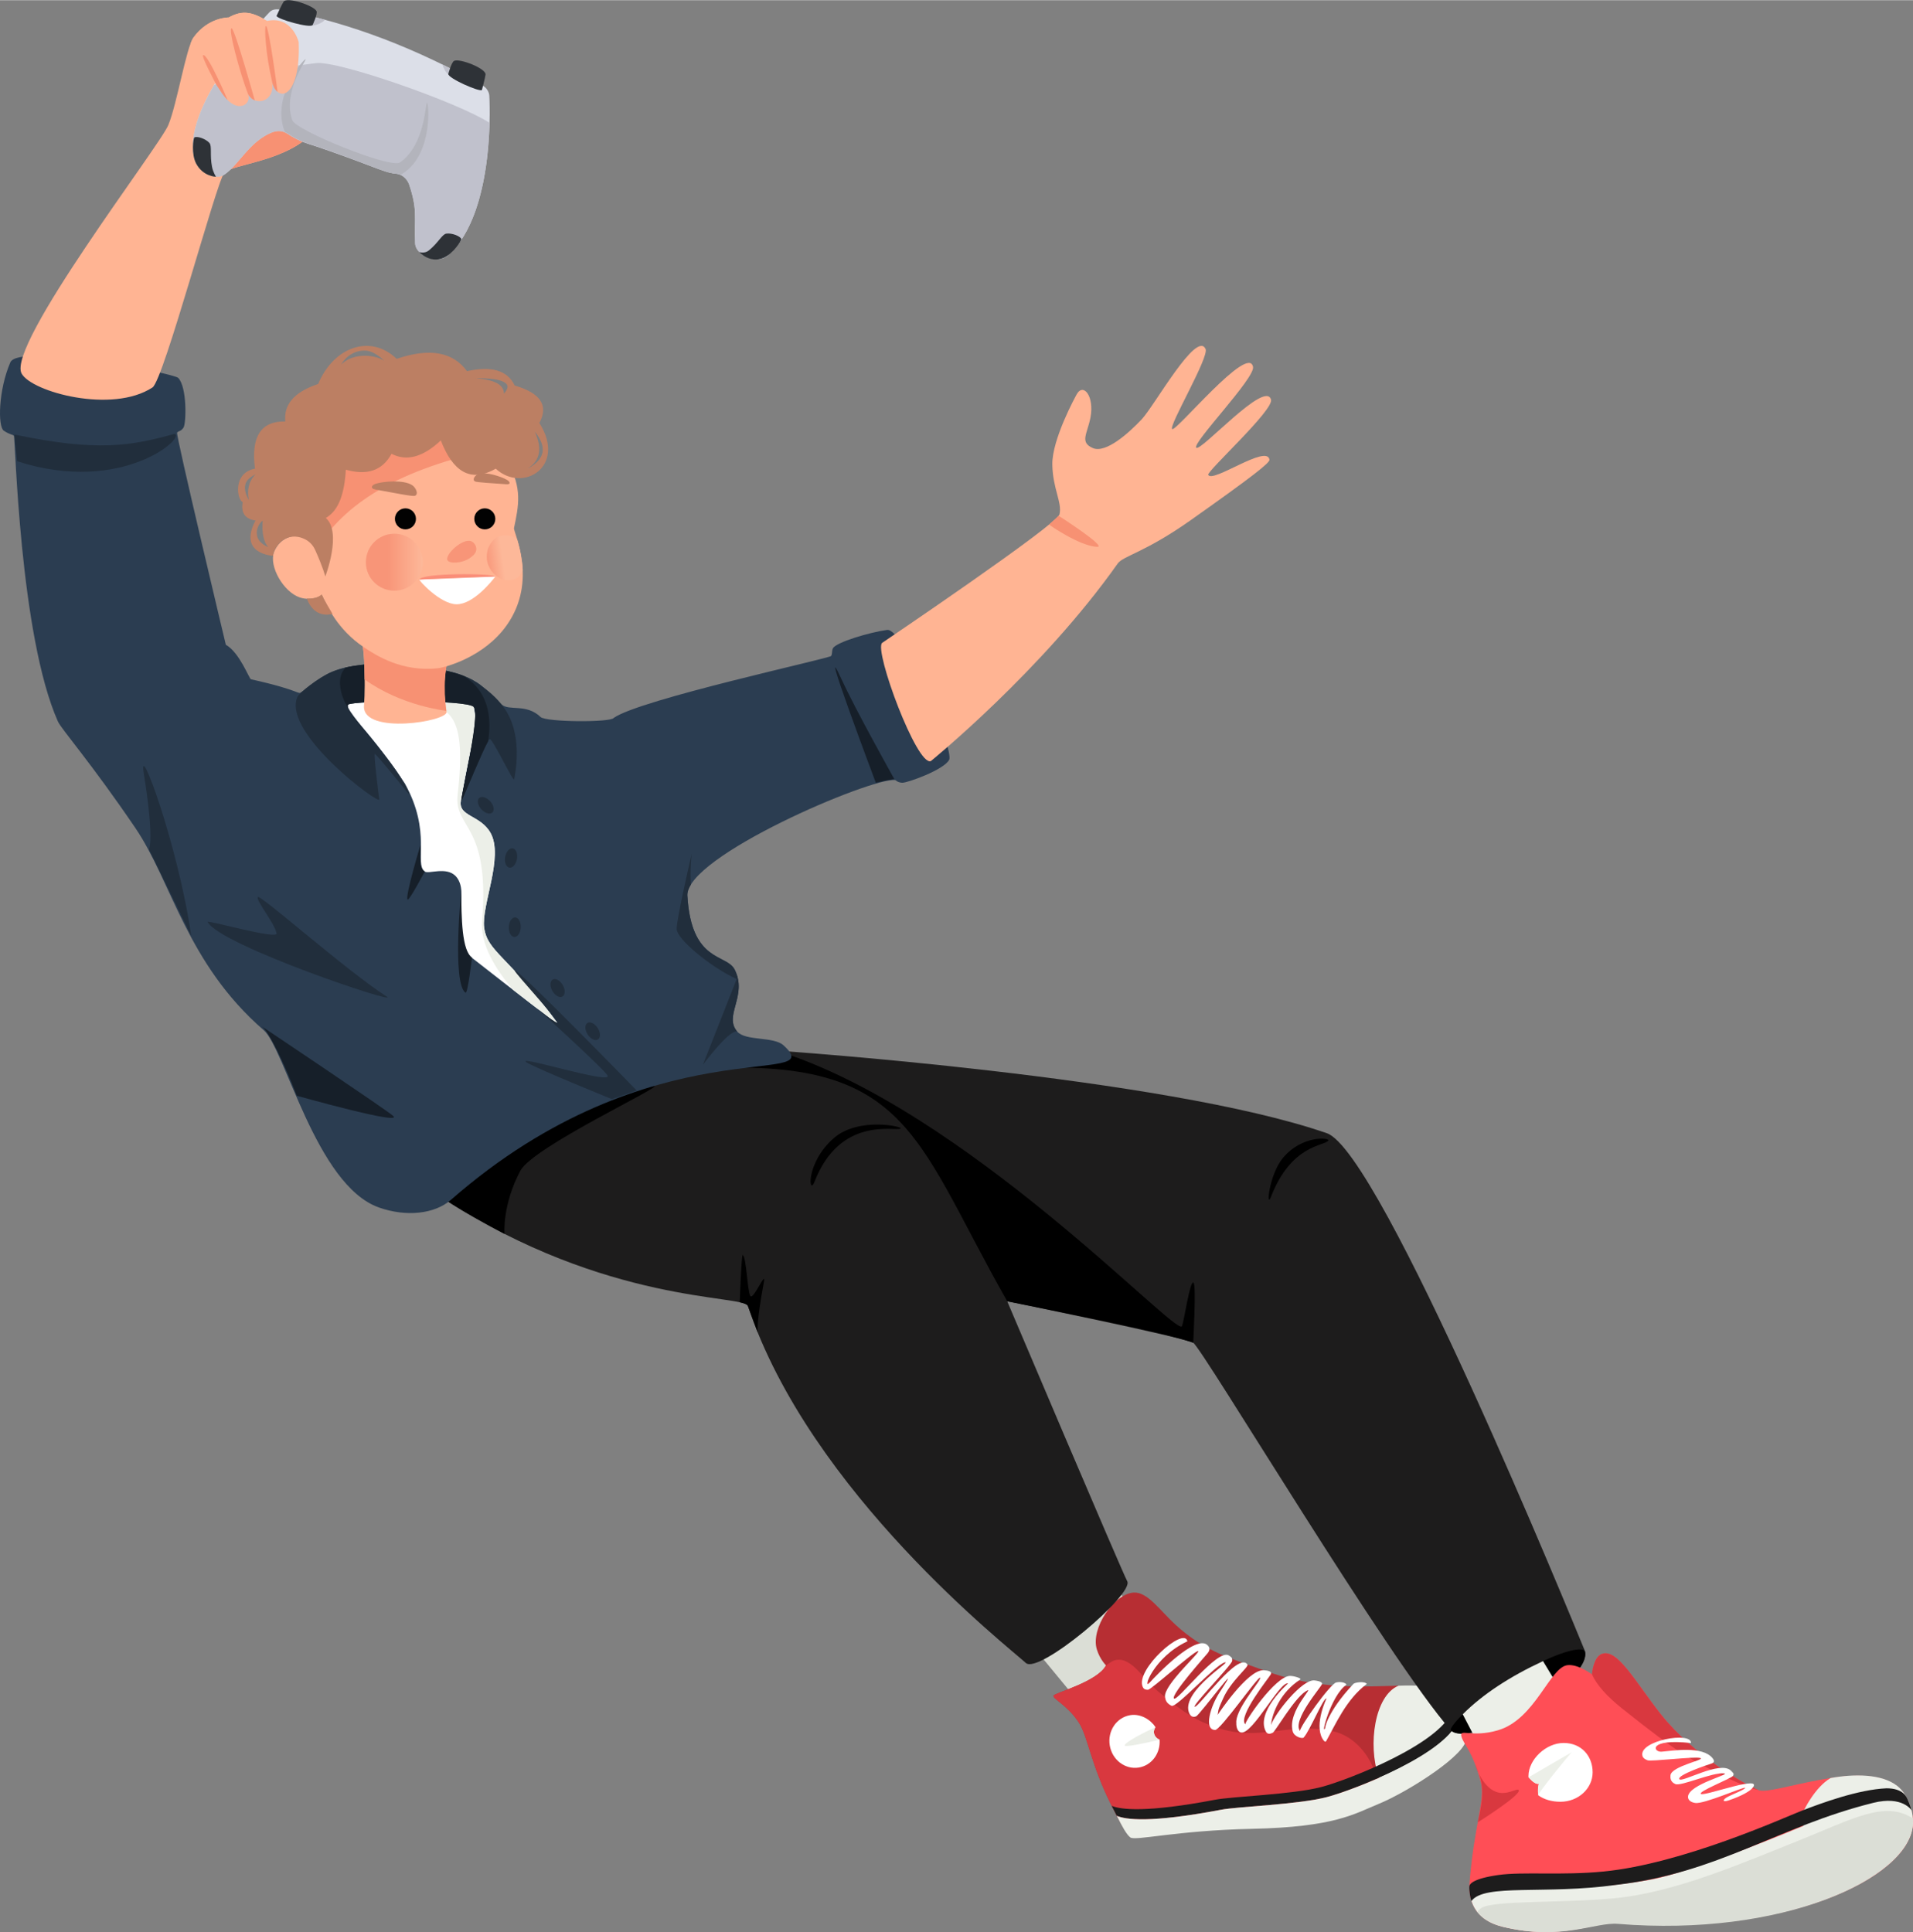 <svg enable-background="new 0 0 1179.455 1191.226" height="1192" viewBox="0 0 1179.455 1191.226" width="1180" xmlns="http://www.w3.org/2000/svg" xmlns:xlink="http://www.w3.org/1999/xlink"><rect x="0" y="0" width="1179.455" height="1191.226" fill="#808080" stroke="none"/><linearGradient id="a" gradientUnits="userSpaceOnUse" x1="225.569" x2="260.698" y1="346.539" y2="346.539"><stop offset=".382" stop-color="#f89578"/><stop offset=".994" stop-color="#fdb899"/></linearGradient><linearGradient id="b" gradientTransform="matrix(-.912 .119 -.133 -.971 17428.213 -220.587)" gradientUnits="userSpaceOnUse" x1="18519.065" x2="18542.109" y1="1681.723" y2="1681.723"><stop offset=".197" stop-color="#fdb899"/><stop offset=".724" stop-color="#f89578"/></linearGradient><path d="m640.881 1019.991 26.634 32.273c16.201-12.766 32.402-25.533 48.603-38.299l-28.384-35.189z" fill="#dbded6"/><path d="m649.609 1045.334c-1.131 1.764 8.278 5.697 15.334 16.313 5.89 8.862 7.245 25.279 20.228 51.222 5.355 10.7 9.083 16.922 12.071 19.249 2.988 2.328 28.233-4.236 75.039-5.22 50.755-1.067 62.758-9.114 77.558-15.177 18.444-7.557 55.635-31.047 53.868-40.388-1.455-7.69-8.029-22.285-17.167-28.479-14.471-9.809-56.297 5.506-105.776-12.527-20.21-7.366-37.364-11.503-56.046-28.67-9.657-8.874-17.212-20.285-25.693-19.816-12.219.676-26.733 22.166-22.765 35.074 1.917 6.237 5.648 9.823 5.648 9.823-5.155 10.009-31.168 16.832-32.299 18.596z" fill="#b72e33"/><path d="m846.648 1089.935s-7.063-19.359-26.249-22.894c-27.661-5.096-43.756 6.816-69.735-1.784-12.852-4.255-20.22-8.842-36.043-21.947-9.679-8.017-16.714-21.456-26.255-19.944-2.491.395-3.536 1.495-6.457 3.37-5.156 10.01-31.168 16.833-32.299 18.596-1.131 1.764 8.278 5.697 15.334 16.313 5.89 8.862 7.245 25.279 20.228 51.222 5.355 10.7 9.083 16.922 12.071 19.249 2.988 2.328 28.233-4.236 75.039-5.22 50.754-1.067 62.758-9.114 77.558-15.177.747-4.154-3.192-21.784-3.192-21.784z" fill="#d9383f"/><path d="m903.708 1071.333c-1.455-7.69-7.861-22.38-16.906-28.709-4.946-3.461-13.546-3.734-24.539-3.346-14.763 6.032-18.986 36.609-12.329 55.725 1.262 3.623 3.666 8.727 8.44 12.768 19.413-9.807 46.858-28.383 45.334-36.438z" fill="#ecefe8"/><path d="m752.741 1115.765c10.603-2.02 47.693-3.199 65.385-7.826 16.409-4.292 76.287-27.479 81.344-48.769-1.147-2.474-2.453-4.798-3.416-6.22-5.085 21.286-65.002 44.506-81.407 48.797-17.692 4.627-54.782 5.806-65.385 7.826-42.82 8.156-58.29 6.066-63.839 3.796 1.111 2.212 2.168 4.299 3.146 6.125 5.231 2.323 20.403 4.608 64.172-3.729z" fill="#1d1c1c"/><path d="m903.83 1071.501c-.601-3.178-2.171-7.877-4.352-12.316 0 .001-.046.198-.046.198-5.056 21.291-64.895 44.264-81.305 48.556-17.692 4.627-54.782 5.807-65.385 7.826-43.774 8.338-58.943 6.052-64.172 3.728 3.32 6.694 5.998 11.527 8.313 13.33 2.988 2.328 28.435-4.319 75.241-5.303 50.755-1.067 63.012-9.275 77.811-15.339 18.444-7.555 55.662-31.339 53.895-40.68z" fill="#ecefe8"/><path d="m711.414 1067.762c0-1.094.373-2.108 1.005-2.943-3.049-4.638-9.165-8.428-15.558-7.386-8.438 1.375-14.099 9.721-12.646 18.641s9.471 15.036 17.909 13.661c7.976-1.299 13.463-8.828 12.812-17.183-2.063-.766-3.522-2.62-3.522-4.79z" fill="#fff"/><path d="m711.414 1067.762c0-.923.543-2.193 1.005-2.943-6.458 2.986-19.209 9.427-18.974 11.305.164 1.309 13.544-1.641 21.492-3.572-1.986-.798-3.523-2.672-3.523-4.79z" fill="#ebeee7"/><path d="m834.404 1038.214c-16.558 17.62-17.896 28.252-17.264 27.018-3.158 6.172 3.253-19.588 12.774-26.394.911-.651-2.256-2.446-6.086-1.567-3.655.839-22.604 27.323-22.32 29.999-5.031-6.796 13.283-27.349 13.579-29.056.3-1.727-4.353-2.154-4.353-2.154-7.664-1.417-24.941 20.724-27.09 27.467.716-7.47 5.847-20.203 18.032-28.073 1.065-.688-3.815-2.237-6.317-2.216-9.069.076-28.561 28.875-27.504 29.916-5.074-4.709 14.656-28.934 15.714-30.974.878-1.694-1.824-2.317-4.476-2.459-9.918-.498-28.336 27.538-28.336 27.538.547-4.223.725-4.117 3.327-10.045 4.777-10.886 16.012-19.531 15.047-20.994-5.485-8.319-29.584 25.814-32.399 26.052s22.803-25.83 22.955-28.303c.035-1.556.125-1.955-2.038-3.353-7.09-4.579-32.005 29.026-33.86 26.527s19.831-26.703 20.798-27.934 1.957-3.038-.169-5.004c-7.17-6.629-31.023 18.052-35.661 23.228s2.213-15.681 23.335-25.531c-1.855-9.577-32.442 17.6-27.527 28.137.66 1.416 1.652 1.752 3.191 1.768 1.964.02 27.47-23.133 30.783-23.863s-21.496 20.909-20.246 28.374c.349 2.085.952 3.782 3.979 5.336 3.028 1.553 26.759-24.963 32.701-26.684s-26.313 17.177-22.046 30.519c.738 2.306 2.191 3.653 4.541 2.689 2.349-.964 30.986-39.829 14.543-14.895-5.755 8.726-10.009 23.133-2.829 23.284 3.401.076 26.47-33.202 27.758-32.252.177.131-.181.884-.297 1.139-1.463 3.225-15.265 19.318-14.391 26.866-.12 1.699.402 5.547 3.16 5.824 7.146.719 24.063-32.104 28.72-30.214 0 0-19.982 17.483-13.723 29.511 1.082 2.08 2.766 1.534 4.294.864s12.977-20.812 20.194-25.452c7.218-4.639-11.482 11.784-7.853 24.655.962 3.411 5.976 4.579 6.722 3.744 4.033-4.517 12.078-24.537 14.081-24.123 0 0-7.608 15.687-2.581 24.683 1.035 1.851 1.944 2.396 2.374 1.638 5.635-9.935 12.286-25.736 25.055-35.243-1.014-1.753-7.217-1.135-8.291.007z" fill="#fff"/><path d="m274.052 739.363c100.008 64.82 184.737 58.801 187.052 65.746 38.429 115.287 161.497 210.957 171.346 220.127 7.94 7.393 67.04-42.357 62.526-50.424-3.075-5.496-73.976-172.57-73.976-172.57s109.1 22.318 114.659 25.557c5.56 3.239 121.017 196.214 158.813 238.905 10.892 12.303 90.014-31.178 82.414-49.541s-125.473-306.969-158.809-318.544c-100.523-34.903-339.379-50.93-339.379-50.93-95.03 6.232-217.856 83.112-204.646 91.674z" fill="#1d1c1c"/><path d="m311.069 760.696s-1.539-17.686 9.746-38.927c7.871-14.816 88.952-52.476 82.426-52.276-27.133.83-134.026 54.602-130.171 68.326.587 3.142 37.999 22.877 37.999 22.877z"/><path d="m478.698 647.689c116.676 36.114 246.885 177.028 250.02 169.921 1.377-3.122 4.903-28.424 7.119-26.852 1.83 1.298-.178 37.041-.178 37.041-19.114-6.563-69.178-16.295-114.659-25.557-59.739-105.171-60.251-154.552-205.449-142.228 10.177-2.122 19.654-8.25 63.147-12.325z"/><path d="m977.188 1018.061c2.093 8.766-12.791 23.491-35.785 36.063-25.888 14.154-42.057 17.4-46.931 12.58-1.451-1.435 13.591-18.666 36.736-31.996 35.576-20.491 45.509-18.617 45.98-16.647z"/><path d="m456.085 802.856s1.043-29.645 1.856-29.114c2.3 1.503 2.824 22.099 4.665 25.169s9.945-16.82 8.349-8.349c-4.567 24.239-3.881 30.652-3.881 30.652s-5.387-14.694-5.971-16.104c-.583-1.411-5.018-2.254-5.018-2.254z"/><path d="m502.215 728.483c15.674-40.287 49.035-31.059 52.929-32.691 2.611-1.095-25.781-7.58-41.182 5.944-17.408 15.284-15.35 36.008-11.747 26.747z"/><path d="m783.654 737.744c12.54-32.165 32.551-31.097 35.278-34.526 1.457-1.831-16.118-3.731-28.049 10.77-8.497 10.327-10.455 32.032-7.229 23.756z"/><path d="m2.361 265.466c3.834 2.56 5.282 2.198 6.187 3.103s3.452 122.998 27.177 176.215c2.056 4.612 20.553 25.593 47.714 65.611 22.572 33.257 31.622 83.5 79.144 124.675 13.127 11.374 32.182 95.614 71.084 109.36 16.822 5.943 34.371 3.999 44.335-4.72 124.355-108.81 234.669-68.195 205.085-95.272-6.156-5.635-23.401-2.503-28.582-8.524-8.486-9.863 6.543-22.014-1.504-38.109-5.014-10.029-26.813-4.08-29.205-45.663-1.382-24.036 113.186-72.874 128.108-71.27.53.057 1.26 1.47 4.337 1.651s25.892-8.021 28.969-14.175-27.641-81.5-38.32-80.052c-10.68 1.448-31.381 7.578-33.331 11.322-.781 1.5-.316 3.189-1.086 4.706-.77 1.518-118.01 26.805-134.103 38.234-1.587 2.812-41.708 2.663-45.094-.585-8.869-8.507-19.381-3.466-24.074-7.783-15.404-14.173-11.521-12.226-24.314-17.969s-59.131-7.915-71.62-4.838c-12.49 3.077-15.374 6.563-27.151 15.023-2.943 2.114.999-.477-31.396-7.687-1.109-.247-6.99-16.527-15.485-21.274 0 0-30.964-129.594-30.055-130.803s2.333-.609 3.976-3.142c1.643-2.534 2.299-24.677-3.245-30.59-2.715-2.896-98.287-21.721-103.536-9.593-7.354 16.99-7.849 39.588-4.015 42.149z" fill="#2b3d51"/><path d="m249.567 482.908c16.82 30.136 5.655 49.478 12.32 54.354 2.359 1.725 13.389-3.268 19.16 2.928 2.708 2.907 3.308 7.1 3.373 8.956.332 9.578-1.995 34.653 6.567 41.326 23.92 18.642 54.496 42.692 52.525 39.994-30.453-41.676-42.933-43.511-45.013-58.592-1.866-13.529 12.272-43.588 3.916-58.453-6.222-11.069-19.96-10.04-18.271-19.701 7.527-43.058 10.678-44.451 7.921-57.984-1.069-5.247-76.214-4.495-77.463-1.41-2.249 5.554 7.466 7.912 34.965 48.582z" fill="#fff"/><path d="m343.512 630.466c-30.453-41.676-42.932-43.511-45.012-58.592-1.866-13.529 12.272-43.588 3.916-58.453-6.222-11.069-19.96-10.04-18.271-19.701 7.527-43.058 10.678-44.451 7.921-57.984-.455-2.232-14.312-3.378-30.184-3.721 13.894 6.439 26.197 6.105 20.278 57.814-2.413 21.081 20.135 17.705 15.043 77.715-1.243 14.652 8.505 30.218 19.244 42.783 15.649 12.171 28.358 21.908 27.065 20.139z" fill="#ecefe8"/><path d="m204.583 414.185c-8.451 3.526-20.266 12.968-21.358 15.7-8.906 22.289 51.08 66.706 50.604 62.898s-3.562-27.899-2.748-28.031c.814-.131 21.467 25.356 21.467 25.356-5.379-17.535-41.733-53.259-37.946-55.783 3.787-2.525 72.751-3.24 77.463 1.41 4.712 4.649-10.056 63.656-7.28 57.539 2.777-6.117 15.361-36.765 17.085-37.632s14.714 27.112 15.153 24.661 6.059-27.846-6.768-44.656c-1.559-2.043-5.768-8.235-18.551-16.293-12.094-7.623-61.576-15.828-87.121-5.169z" fill="#212e3c"/><path d="m286.721 417.179c-.285-.188-.585-.371-.876-.557-15.676-5.815-49.482-10.571-72.661-5.151-7.493 7.298-1.361 21.164 1.589 24.944-.508-1.076-.603-1.801-.171-2.089 3.787-2.525 72.751-3.24 77.463 1.41 4.712 4.649-10.056 63.656-7.28 57.539 2.48-5.463 12.779-30.483 16.18-36.385 2.337-14.966.017-30.278-14.244-39.711z" fill="#161f29"/><path d="m8.863 267.802c51.065 10.748 71.871 7.083 98.591-.364 7.982 1.314-31.758 37.89-96.916 16.834z" fill="#212e3c"/><path d="m551.395 480.265s-23.603-42.096-32.483-61.423c-15.894-34.593 21.057 63.666 21.057 63.666 4.179-.988 7.357-1.724 11.426-2.243z" fill="#161f29"/><path d="m91.866 523.526s3.443-5.484-3.202-46.599c-3.769-23.322 21.259 44.537 29.205 99.889z" fill="#212e3c"/><path d="m158.924 553.038c-.969 2.482 10.185 15.768 11.608 22.34.903 4.172-43.272-8.525-42.49-7.009 7.426 14.389 119.645 51.914 110.385 45.994-24.884-15.908-78.572-63.712-79.503-61.325z" fill="#212e3c"/><path d="m259.234 520.842s-9.894 32.903-7.885 33.729c1.156.475 10.538-17.31 10.538-17.31-3.007-1.778-2.781-5.159-2.653-16.419z" fill="#161f29"/><path d="m284.421 548.001s-5.868 58.736 2.628 63.953c1.326.814 3.947-21.557 3.947-21.557-6.17-4.476-6.609-23.875-6.575-42.396z" fill="#161f29"/><path d="m317.493 598.594c.396 1.744 29.059 32.758 26.019 31.872-3.04-.887-12.659-9.094-12.659-9.094s42.774 38.805 43.804 41.833c1.789 5.262-55.085-12.598-50.374-8.542 3.158 2.719 52.923 22.924 52.923 22.924l15.327-5.32c-.001-.001-76.067-78.197-75.04-73.673z" fill="#212e3c"/><path d="m161.464 632.784s77.506 51.881 80.991 55.216c6.245 5.977-59.451-12.481-59.451-12.481-8.04-20.583-17.327-39.712-21.54-42.735z" fill="#161f29"/><g fill="#212e3c"><path d="m454.196 603.557-20.814 52.836s16.3-21.958 21.123-20.477c-8.486-9.863 6.543-22.014-1.504-38.109-5.014-10.029-26.813-4.08-29.205-45.663-.121-2.1.661-4.393 2.167-6.822-.659-9.282.481-18.972.481-18.972s-9.251 39.849-9.251 46.253 21.348 23.838 37.003 30.954z"/><ellipse cx="299.225" cy="496.46" rx="3.68" ry="6.032" transform="matrix(.742 -.671 .671 .742 -255.665 328.814)"/><ellipse cx="314.907" cy="528.864" rx="6.032" ry="3.68" transform="matrix(.174 -.985 .985 .174 -260.636 747.07)"/><ellipse cx="343.782" cy="609.114" rx="3.68" ry="6.032" transform="matrix(.866 -.5 .5 .866 -258.499 253.497)"/><ellipse cx="365.287" cy="635.988" rx="3.68" ry="6.032" transform="matrix(.841 -.541 .541 .841 -285.872 298.485)"/><ellipse cx="317.482" cy="571.874" rx="6.032" ry="3.68" transform="matrix(.046 -.999 .999 .046 -268.524 862.443)"/></g><path d="m901.85 1056.886 18.175 35.012c18.02-10.037 36.04-20.073 54.06-30.11l-22.749-37.686c-20.355 9.496-37.063 20.346-49.486 32.784z" fill="#ecefe8"/><path d="m901.036 1070.567c1.411 5.228 6.627 8.259 12.017 28.462 2.761 10.351-4.306 27.176-6.947 61.032-.364 4.668-1.706 22.5 20.44 27.862 36.459 8.827 57.661-3.509 71.877-2.343 100.781 8.269 177.785-27.016 180.904-59.987.675-7.137-2.42-18.677-9.53-24.271-22.078-17.373-77.001 5.939-85.552 2.331s-39.979-21.213-60.192-46.684c-15.728-19.819-26.875-41.082-36.549-37.236-5.254 2.089-5.944 12.588-5.944 12.588s-8.477-6.488-15.152-5.711c-10.919 1.27-19.814 33.335-42.771 40.12-16.282 4.812-24.013-1.39-22.601 3.837z" fill="#ff4e56"/><path d="m1179.325 1125.593c.838-7.358-2.402-18.892-9.512-24.487-9.652-7.595-26.7-7.518-41.168-4.894-4.864 2.886-8.931 7.778-11.763 11.945-1.997 2.938-3.478 5.568-4.449 7.614-2.711 1.939-.568 9.941-.568 9.941s-67.866 28.535-94.58 33.231c-69.711 12.254-114.924-2.824-110.114 12.837 2.002 6.516 7.174 13.188 19.374 16.142 36.459 8.827 57.661-3.509 71.877-2.343 100.781 8.27 177.156-27.082 180.903-59.986z" fill="#ecefe8"/><path d="m1179.325 1125.593c.129-1.362.187-2.898.04-4.509-17.464-11.295-37.048.378-71.193 14.002-32.987 13.161-75.317 31.665-112.473 35.219-32.663 3.124-76.402 1.136-82.651 6.249-.92.753-1.732 1.433-2.394 2.026 3.031 3.934 7.972 7.425 15.891 9.343 36.459 8.827 56.784-2.959 71-1.793 100.781 8.268 178.662-27.567 181.78-60.537z" fill="#dbded6"/><path d="m905.939 1162.839c.186-1.387 2.568-4.68 17.839-6.842 15.271-2.161 39.115.385 64.965-2.161 48.597-4.788 111.052-33.155 121.656-37.29 12.883-5.024 35.328-13.243 52.727-14.016 10.246 0 12.349 5.331 12.994 6.784 1.479 3.334 1.855 4.502 2.419 6.779 0 0-5.477-9.106-23.575-4.601-59.145 14.72-95.074 43.265-158.699 50.615-43.493 6.065-81.084-.96-89.017 9.887-.308.418-1.661-6.537-1.309-9.155z" fill="#1d1c1c"/><path d="m909.451 1087.7s3.886 13.607 12.918 17.019c6.702 2.531 12.979-2.625 14.005-1.064 1.857 2.826-25.274 19.869-25.274 19.869 4.178-18.322 3.525-24.032-1.649-35.824z" fill="#d9383f"/><path d="m964.049 1074.578c-10.966 0-21.67 10.284-21.67 20.319 0 .297.009.589.024.878 2.364 2.589 4.58 4.391 6.38 3.98-.593 2.293-.628 4.661-.402 7.065 3.532 2.603 8.348 4.011 13.698 4.011 10.966 0 19.855-8.135 19.855-18.171s-6.919-18.082-17.885-18.082z" fill="#fff"/><path d="m969.209 1080.266c.004 0 .014-.011.012-.014-.065-.111-26.818 15.523-26.818 15.523 2.364 2.589 4.58 4.391 6.38 3.98-.983 2.774-.402 7.065-.402 7.065-.755-.529 20.071-26.513 20.828-26.554z" fill="#ecefe8"/><path d="m1024.052 1056.969c-15.728-19.819-26.875-41.082-36.549-37.236-4.824 1.918-5.944 11.059-5.944 12.588 2.778 6.313 9.037 13.424 18.389 20.888 36.927 29.471 42.241 31.272 59.743 40.279 17.561 9.036 24.552 10.165 24.552 10.165-8.55-3.609-39.977-21.213-60.191-46.684z" fill="#d9383f"/><path d="m1065.876 1109.971c8.539-2.899 12.894-5.789 14.175-7.15 8.916-9.471-27.953 4.381-31.197 3.258s18.825-9.649 19.678-11.266c.468-1.045.681-1.276-1.377-3.216-6.741-6.358-30.382 7.829-31.787 5.279s17.89-9.015 19.322-9.413c1.431-.398 3.047-1.178 1.189-3.489-6.267-7.792-24.619-4.543-31.408-4.013-5.364.419-8.466-8.254 18.093-5.332.546-7.377-32.549-1.458-29.906 7.97.355 1.267 1.382 1.949 3.114 2.662 2.212.91 28.499-2.434 32.439-1.42s-17.62 4.981-18.266 10.641c-.181 1.581-.118 4.131 3.021 5.454 3.556 1.499 22.663-7.337 29.97-6.591 4.775.488-21.668 6.665-22.196 14.321-.132 1.915 1.477 3.427 4.385 3.906 5.413.892 30.124-10.163 30.778-9.334.682.865-8.863 4.364-11.509 6.047-2.346 1.493-2.474 3.029 1.482 1.686z" fill="#fff"/><path d="m103.782 76.986c-5.424 13.17-100.046 135.972-90.443 153.277 6.263 11.287 55.785 24.88 80.677 8.523 6.909-4.54 39.372-126.528 44.214-132.248s39.021-6.664 55.996-26.22c4.996-5.756 5.301-39.647 2.38-59.026-1.134-7.525-11.201-1.406-12.377 4.76 0 0-3.956-16.627-19.55-13.272-8.599-5.322-15.026-7.035-23.666-2.124 0 0-12.653-.245-21.733 12.388-4.56 6.345-10.074 40.773-15.498 53.942z" fill="#ffb493"/><path d="m194.225 80.318c4.996-5.756 5.301-39.647 2.38-59.026-1.134-7.525-11.201-1.406-12.377 4.76 0 0-.089-.367-.285-.972.979 17.002-41.925 23.399-51.599 48.456-4.337 11.234-1.875 25.91 5.884 33.002 4.843-5.719 39.022-6.664 55.997-26.22z" fill="#f79173"/><path d="m173.197 5.888c-2.57-.452-5.194-.508-7.173 1.638 0 0-56.861 59.259-45.619 91.768 2.297 6.641 12.3 12.165 18.071 8.114 8.646-6.068 14.328-18.531 26.894-24.918 4.988-2.535 8.481-2.468 12.178-.022 7.471 4.944 13.025 6.113 17.512 7.632 10.86 3.677 23.257 8.203 32.582 11.764 9.061 3.46 12.172 4.615 16.231 5 5.448.517 7.765 4.826 8.443 6.844 5.23 15.558 3.08 19.858 3.673 36.25.266 7.362 13.689 13.148 20.27 7.279 29.925-26.688 25.429-98.236 25.429-98.236-.069-2.474-1.884-5.079-3.677-6.064-40.699-22.822-81.336-38.914-124.814-47.049z" fill="#dcdfe8"/><path d="m301.809 75.629c-19.147-12.486-93.688-38.598-107.05-36.825-35.532 4.716-49.537 6.475-62.724 13.469-9.547 16.281-16.234 33.921-11.663 47.139 2.297 6.641 12.3 12.165 18.071 8.114 8.646-6.068 14.328-18.531 26.894-24.918 4.988-2.535 8.481-2.468 12.178-.022 7.471 4.944 13.025 6.113 17.512 7.632 10.86 3.677 23.257 8.203 32.582 11.764 9.061 3.46 12.172 4.615 16.231 5 5.448.517 7.765 4.826 8.443 6.844 5.23 15.558 3.08 19.858 3.673 36.25.266 7.362 13.689 13.148 20.27 7.279 20.845-18.59 24.988-58.947 25.583-81.726z" fill="#c0c1cc"/><path d="m263.272 63.211c-1.055-.224-1.009 26.022-16.722 36.869-5.686 3.925-64.167-19.744-66.361-26.086-6.169-17.834 9.104-37.194 8.229-37.586-.924-.414-19.112 20.392-14.088 40.808.344 1.398.796 2.768 1.337 4.11.802.305 1.596.717 2.4 1.248 7.471 4.944 13.024 6.113 17.512 7.632 10.889 3.687 23.228 8.191 32.582 11.764 9.061 3.46 12.172 4.615 16.231 5 1.003.095 1.9.32 2.7.634 1.046-.596 2.052-1.252 3.007-1.975 16.75-12.705 14.267-42.186 13.173-42.418z" fill="#b3b4bc"/><path d="m276.553 45.958c8.588 6.431 20.569 10.209 20.57 9.39.002-.963-.365-2.161-.985-3.452-7.758-4.311-15.515-8.376-23.292-12.188.592 2.411 2.235 5.147 3.707 6.25z" fill="#c0c1cc"/><path d="m176.549 6.535c-2.695.766-4.997 1.879-6.046 3.146-.522.631 11.11 5.376 21.825 5.912 2.254.113 6.277-1.501 8.021-3.504-7.851-2.118-15.778-3.972-23.8-5.554z" fill="#c0c1cc"/><path d="m297.116 55.379s2.005-7.417 2.234-9.501c.416-3.78-15.94-10.118-19.347-8.476-1.689.814-3.6 8.111-3.6 8.111-.138 2.66 19.192 11.184 20.713 9.866z" fill="#2e3237"/><path d="m170.503 9.681s3.194-6.988 4.348-8.737c2.094-3.174 18.728 2.394 20.301 5.833.78 1.705-2.41 8.541-2.41 8.541-1.593 2.135-21.91-3.651-22.239-5.637z" fill="#2e3237"/><path d="m119.805 84.685c1.525-1.07 6.967.719 9.275 3.304 1.75 1.96.183 7.38 1.655 14.831.664 3.362 2.442 6.065 2.442 6.065s-8.028-.099-12.27-8.209c-3.109-5.941-1.702-15.571-1.102-15.991z" fill="#2e3237"/><path d="m284.415 147.323c-.49-1.797-5.82-3.896-9.247-3.381-2.599.391-4.854 5.562-10.745 10.356-2.658 2.163-5.952 1.015-5.952 1.015s6.441 7.144 14.885 3.613c6.185-2.588 11.252-10.896 11.059-11.603z" fill="#2e3237"/><path d="m152.892 57.806c4.074 8.004 16.84 5.094 14.919-7.392 3.36 13.531 17.697 9.626 16.34-24.65-.604-2.162-5.079-16.08-19.473-12.983-8.599-5.322-15.026-7.035-23.666-2.124 0 0-12.653-.245-21.733 12.388-.591.822-1.199 2.125-1.82 3.784.97 1.698 1.982 3.55 3.036 5.604 4.864 9.48 9.001 14.128 17.431 26.223 8.015 11.499 17.498 5.963 14.966-.85z" fill="#ffb493"/><path d="m152.892 57.806c-4.874-12.473-12.656-41.265-10.046-40.446 1.999.627 14.222 44.367 14.222 44.367-2.025-.657-3.78-2.908-4.176-3.921z" fill="#f79173"/><path d="m167.838 50.596c-4.076-17.379-4.993-34.301-3.922-34.686 1.831-.657 7.223 40.606 7.223 40.606-2.039-1.597-2.82-3.869-3.301-5.92z" fill="#f79173"/><path d="m140.37 61.618s-12.16-28.673-15.13-27.728c-1.427.454 8.161 18.267 8.161 18.267 3.484 5.039 3.28 5.634 6.969 9.461z" fill="#f79173"/><path d="m543.854 396.295s107.9-72.858 109.386-79.293c1.707-7.39-4.195-15.726-4.426-30.711-.24-15.584 14.433-42.2 14.962-43.167 4.17-7.624 11.029 1.256 8.572 14.097-1.952 10.201-6.839 15.353 1.432 18.94 8.018 3.477 22.212-9.314 30.093-17.674 7.882-8.359 33.795-55.141 39.408-43.468 2.409 5.01-23.167 48.006-20.54 49.439s47.028-52.738 49.82-38.362c1.343 6.917-37.639 46.96-35.012 49.826s42.668-42.191 46.095-29.616c1.757 6.448-39.644 44.143-38.691 46.334 2.388 5.493 36.303-19.107 37.736-9.314.27 1.846-9.621 9.775-48.51 37.261-28.379 20.057-41.732 22.052-45.082 26.798-46.682 66.134-115.149 121.755-115.149 121.755-8.45 3.767-35.183-68.128-30.094-72.845z" fill="#ffb493"/><path d="m652.702 317.912s30.209 19.36 23.759 19.151c-10.753-.348-30.435-14.032-29.588-13.775z" fill="#f79173"/><path d="m275.345 438.78c-2.647-16.864-.946-20.012.204-31.586l-52.575-11.004c.958 1.89 1.519 8.564 1.738 16.344.443 15.737-.277 20.722-.311 22.985-.263 17.494 51.759 9.283 50.944 3.261 0 0 3.654 23.277 0 0z" fill="#ffb493"/><path d="m275.141 438.169s-27.645-2.935-50.333-19.359c-.179-11.171-.234-18.508-1.834-22.619l53.186 10.8c-3.672 13.094-1.019 31.178-1.019 31.178z" fill="#f79173"/><path d="m168.972 340.151c-3.323 9.02 5.904 24.787 15.895 28.122 7.094 2.368 13.941-.989 13.449-1.63 3.467 7.063 9.752 21.383 25.943 32.274 7.216 4.854 23.503 15.522 45.89 12.976 4.276-.486 28.335-6.741 42.284-26.502 19.563-27.714 3.954-57.342 4.483-59.911 2.853-13.857 5.298-24.453-4.076-41.163-22.823-45.646-60.787-38.149-63.421-38.1-4.634.086-48.204 1.588-62.663 35.762-10.567 24.975 8.657 55.397 5.447 52.468-8.251-7.532-19.275-3.949-23.231 5.704z" fill="#ffb493"/><path d="m275.824 345.197c-1.5-3.386 9.499-13.841 14.848-11.537 1.672.72 3.026 2.787 3.016 4.759-.013 2.684-2.549 4.505-3.723 5.348-5.002 3.593-13.056 3.879-14.141 1.43z" fill="#f89578"/><path d="m194.558 339.193c17.406-28.167 49.468-50.204 113.713-63.179-1.279.258-16.639-39.906-70.571-30.285-32.787 6.772-54.147 26.374-54.147 53.277 0 21.204 11.005 40.187 11.005 40.187z" fill="#f79173"/><circle cx="243.133" cy="346.539" fill="url(#a)" r="17.565"/><path d="m300.42 346.061c-1.438-7.572 2.688-14.716 9.215-15.955 6.839-.807 9.232 2.519 9.232 2.519 1.959 6.31 3.009 12.584 3.453 18.835 0 0-2.002 5.955-7.478 6.068-6.166 1.148-13.113-4.576-14.422-11.467z" fill="url(#b)"/><circle cx="298.903" cy="319.813" fill="#020202" r="6.488"/><circle cx="249.971" cy="319.813" fill="#020202" r="6.488"/><path d="m258.635 357.268c-.804.134 12.726 15.113 22.828 15.208 10.47.099 22.047-14.613 23.81-16.938.094-.123.004-.3-.15-.294-4.279.156-44.042 1.617-46.488 2.024z" fill="#fff"/><path d="m258.618 357.239c1.1-4.167 45.312-3.949 46.773-1.838" fill="#fa8e79"/><path d="m312.68 295.829c1.638.96 2.642 2.889-.607 2.635-8.258-.645-18.261-1.087-19.316-1.786-1.859-1.231.339-3.951 2.269-4.571 4.687-1.506 14.181 1.686 17.654 3.722z" fill="#bc7f63"/><path d="m332.543 260.706c5.931-11 .442-18.574-15.191-23.103-4.803-10.008-15.324-11.962-29.433-8.861-8.545-11.747-22.794-14.595-43.358-7.595-16.14-15.507-38.826-7.417-48.421 15.507-15.634 5.225-21.188 13.26-20.255 23.103-15.129-.312-21.244 9.516-18.672 29.116-13.925 2.532-11.077 19.305-7.596 20.571-1.036 6.21 1.012 10.395 7.912 11.393-6.462 12.133-2.831 20.123 10.76 21.837.633-6.013 8.326-15.758 19.584-10.368 2.84 1.36 5.098 3.699 6.392 6.57 4.848 10.752 6.305 16.457 6.305 16.457s10.418-27.147.316-36.079c8.105-4.644 11.485-15.255 12.343-29.749 12.545 3.535 22.284 1.019 28.167-9.811 9.078 4.713 19.158 2.305 30.382-8.228 7.332 18.931 18.111 26.422 33.863 17.406 16.554 15.332 43.992-1.265 26.902-28.166zm-179.127 47.472s-4.058-6.143-1.582-11.077c1.39-2.769 5.697-4.747 5.697-4.747-4.354 4.477-5.309 9.863-4.115 15.824zm5.38 23.103c-1.231-3.672.009-7.849 3.165-10.444-.652 7.273.659 13.674 3.481 16.457 0 0-5.34-2.117-6.646-6.013zm51.586-106.654c3.189-5.623 9.101-8.941 15.191-8.545 5.813.378 11.393 6.33 11.393 6.33-4.354-3.311-18.398-5.866-26.584 2.215zm100.324 18.04c.032-5.521-5.73-8.702-17.406-9.494 0 0 18.273-.861 19.622 4.747.422 1.755-2.216 4.747-2.216 4.747zm14.558 46.206c7.329-4.657 9.509-11.9 4.431-22.786 0 0 6.117 6.523 4.747 12.976-1.315 6.191-9.178 9.81-9.178 9.81z" fill="#bc7f63"/><path d="m189.178 368.942c2.599 7.099 7.887 11.372 15.824 9.494-2.422-4.081-5.091-8.533-6.646-12.026-2.551 2.209-5.745 2.692-9.178 2.532z" fill="#bc7f63"/><path d="m231.591 298.186c-2.226.717-3.896 2.883.142 3.587 10.265 1.79 22.621 4.396 24.073 3.83 2.558-.996.485-5.197-1.737-6.609-5.399-3.428-17.758-2.329-22.478-.808z" fill="#bc7f63"/></svg>
